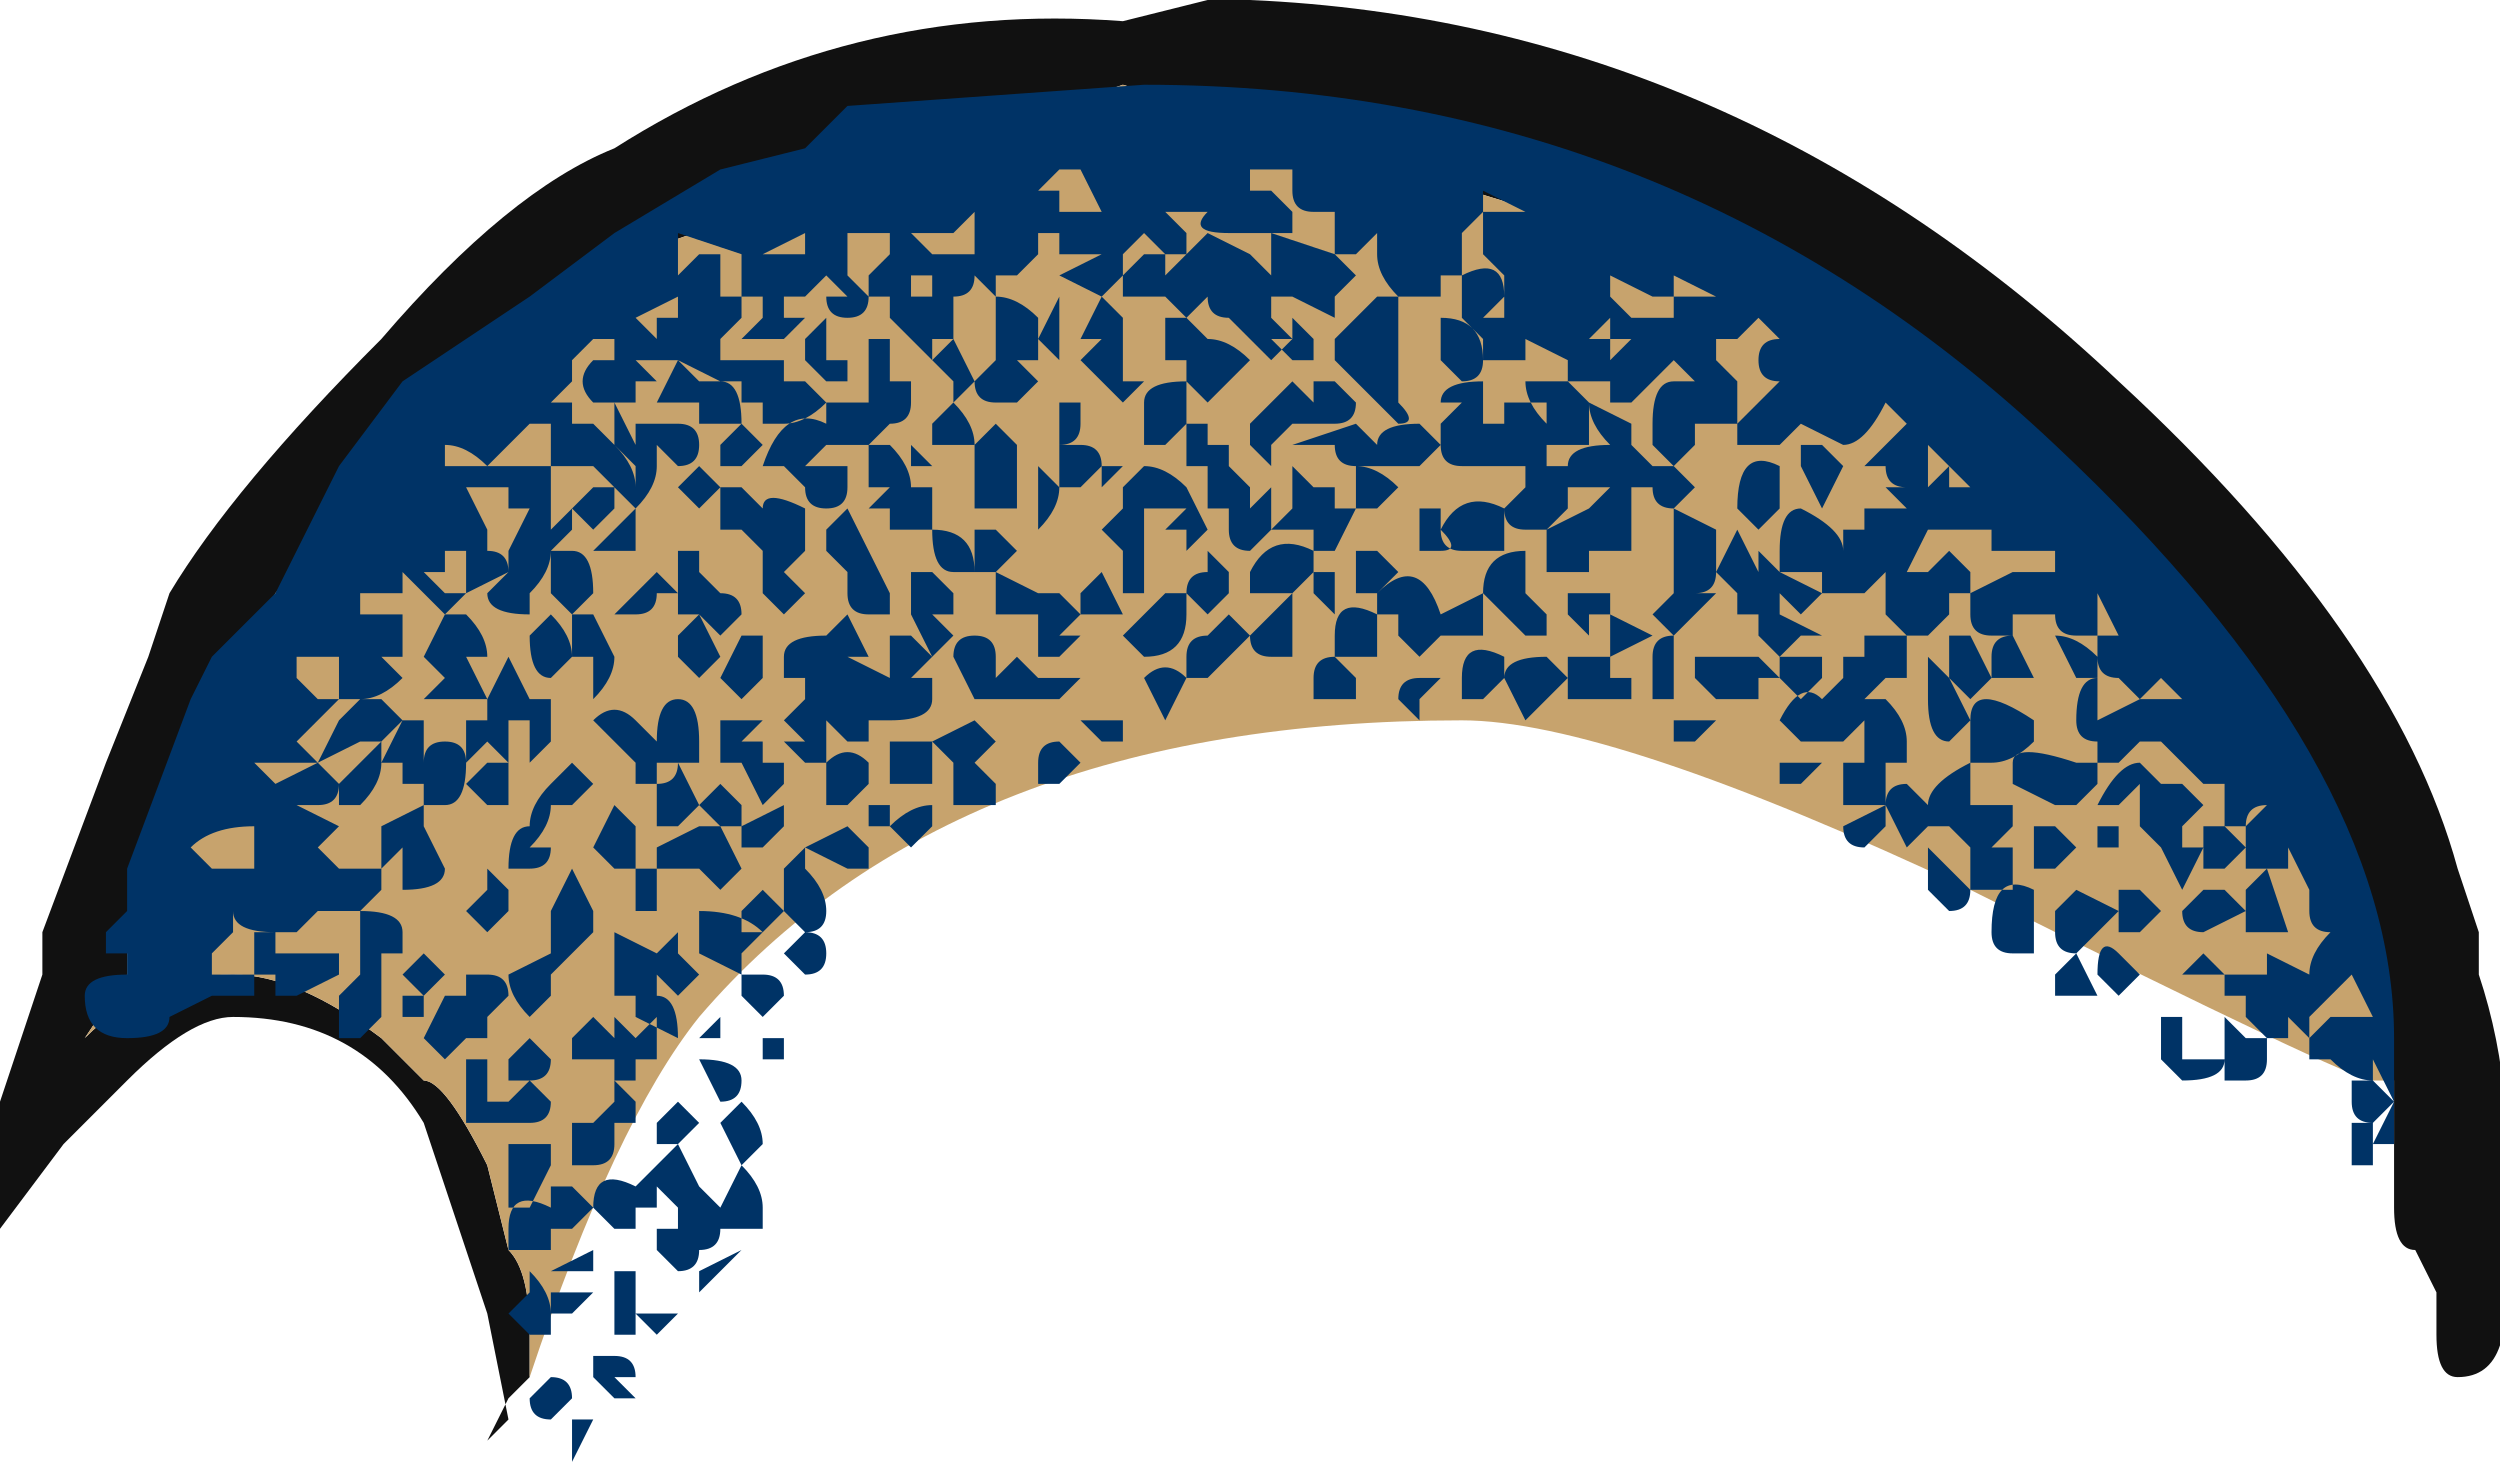 <?xml version="1.0" encoding="UTF-8" standalone="no"?>
<svg xmlns:ffdec="https://www.free-decompiler.com/flash" xmlns:xlink="http://www.w3.org/1999/xlink" ffdec:objectType="shape" height="3.45px" width="5.9px" xmlns="http://www.w3.org/2000/svg">
  <g transform="matrix(1.0, 0.0, 0.0, 1.0, 2.8, 3.05)">
    <path d="M-1.55 0.2 L-1.6 0.25 -1.65 0.35 -1.6 0.3 -1.65 0.05 -1.8 -0.4 Q-1.95 -0.65 -2.25 -0.65 -2.35 -0.65 -2.5 -0.5 L-2.65 -0.35 -2.8 -0.15 -2.8 -0.45 -2.7 -0.75 -2.7 -0.85 -2.55 -1.25 -2.45 -1.5 -2.4 -1.65 Q-2.25 -1.9 -1.9 -2.25 -1.6 -2.6 -1.35 -2.7 -0.8 -3.05 -0.15 -3.0 L0.05 -3.05 0.15 -3.05 Q1.3 -3.0 2.2 -2.15 2.85 -1.55 3.0 -1.0 L3.05 -0.85 3.05 -0.75 Q3.15 -0.45 3.1 -0.1 3.15 0.2 3.0 0.2 2.95 0.2 2.95 0.1 L2.95 0.0 2.9 -0.1 Q2.85 -0.1 2.85 -0.2 L2.85 -0.5 2.7 -1.0 1.65 -2.3 -0.15 -2.85 -1.45 -2.4 -2.15 -1.65 -2.5 -0.85 -2.5 -0.75 -2.6 -0.6 Q-2.45 -0.75 -2.25 -0.75 -2.1 -0.75 -1.9 -0.6 L-1.8 -0.5 Q-1.75 -0.5 -1.65 -0.3 L-1.6 -0.1 Q-1.55 -0.05 -1.55 0.1 L-1.55 0.2" fill="#111111" fill-rule="evenodd" stroke="none"/>
    <path d="M2.85 -0.5 L2.8 -0.5 Q2.75 -0.5 1.85 -0.95 1.0 -1.35 0.65 -1.35 -0.55 -1.35 -1.15 -0.65 -1.35 -0.4 -1.55 0.2 L-1.55 0.1 Q-1.55 -0.05 -1.6 -0.1 L-1.65 -0.3 Q-1.75 -0.5 -1.8 -0.5 L-1.9 -0.6 Q-2.1 -0.75 -2.25 -0.75 -2.45 -0.75 -2.6 -0.6 L-2.5 -0.75 -2.5 -0.85 -2.15 -1.65 -1.45 -2.4 -0.15 -2.85 1.65 -2.3 2.7 -1.0 2.85 -0.5" fill="#c7a36d" fill-rule="evenodd" stroke="none"/>
    <path d="M1.75 -2.0 L1.75 -1.9 1.8 -1.95 1.8 -1.9 1.85 -1.9 1.75 -2.0 M1.65 -2.1 Q1.6 -2.0 1.55 -2.0 L1.45 -2.05 1.4 -2.0 1.3 -2.0 1.3 -2.05 1.4 -2.15 Q1.35 -2.15 1.35 -2.2 1.35 -2.25 1.4 -2.25 L1.35 -2.3 1.3 -2.25 1.25 -2.25 1.25 -2.2 1.3 -2.15 1.3 -2.05 1.2 -2.05 1.2 -2.0 1.15 -1.95 1.2 -1.9 1.15 -1.85 Q1.1 -1.85 1.1 -1.9 L1.05 -1.9 1.05 -1.75 0.95 -1.75 0.95 -1.85 1.0 -1.9 0.9 -1.9 0.9 -1.95 Q0.9 -2.0 1.0 -2.0 0.95 -2.05 0.95 -2.1 L1.05 -2.05 1.05 -2.0 1.1 -1.95 1.15 -1.95 1.1 -2.0 1.1 -2.05 Q1.1 -2.15 1.15 -2.15 L1.2 -2.15 1.15 -2.2 1.05 -2.1 1.0 -2.1 1.0 -2.15 0.9 -2.15 0.9 -2.2 0.8 -2.25 0.8 -2.2 0.7 -2.2 0.7 -2.25 0.65 -2.3 0.65 -2.4 Q0.75 -2.45 0.75 -2.35 L0.7 -2.3 0.75 -2.3 0.75 -2.4 0.7 -2.45 0.7 -2.55 0.8 -2.55 0.7 -2.6 0.7 -2.55 0.65 -2.5 0.65 -2.4 0.6 -2.4 0.6 -2.35 0.5 -2.35 0.5 -2.1 Q0.55 -2.05 0.5 -2.05 L0.35 -2.2 0.35 -2.25 0.45 -2.35 0.5 -2.35 Q0.45 -2.4 0.45 -2.45 L0.45 -2.5 0.4 -2.45 0.35 -2.45 0.35 -2.55 0.3 -2.55 Q0.25 -2.55 0.25 -2.6 L0.25 -2.65 0.15 -2.65 0.15 -2.6 0.2 -2.6 0.25 -2.55 0.25 -2.5 0.2 -2.5 0.35 -2.45 0.4 -2.4 0.35 -2.35 0.35 -2.3 0.25 -2.35 0.2 -2.35 0.2 -2.3 0.25 -2.25 0.25 -2.3 0.3 -2.25 0.3 -2.2 0.25 -2.2 0.2 -2.25 0.25 -2.25 0.2 -2.2 0.1 -2.3 Q0.05 -2.3 0.05 -2.35 L0.0 -2.3 -0.05 -2.35 -0.15 -2.35 -0.15 -2.4 -0.1 -2.45 -0.05 -2.45 -0.1 -2.5 -0.15 -2.45 -0.15 -2.4 -0.2 -2.35 -0.3 -2.4 -0.2 -2.45 -0.3 -2.45 -0.3 -2.5 -0.35 -2.5 -0.35 -2.45 -0.4 -2.4 -0.45 -2.4 -0.45 -2.35 Q-0.4 -2.35 -0.35 -2.3 L-0.35 -2.25 -0.3 -2.35 -0.3 -2.2 -0.35 -2.25 -0.35 -2.2 -0.4 -2.2 -0.35 -2.15 -0.4 -2.1 -0.45 -2.1 Q-0.5 -2.1 -0.5 -2.15 L-0.55 -2.1 -0.55 -2.15 -0.6 -2.2 -0.55 -2.25 -0.5 -2.15 -0.45 -2.2 -0.45 -2.35 -0.5 -2.4 Q-0.5 -2.35 -0.55 -2.35 L-0.55 -2.25 -0.6 -2.25 -0.6 -2.2 -0.7 -2.3 -0.7 -2.35 -0.6 -2.35 -0.6 -2.4 -0.65 -2.4 -0.65 -2.35 -0.75 -2.35 Q-0.75 -2.3 -0.8 -2.3 -0.85 -2.3 -0.85 -2.35 L-0.8 -2.35 -0.85 -2.4 -0.9 -2.35 -0.95 -2.35 -0.95 -2.3 -0.9 -2.3 -0.95 -2.25 -1.05 -2.25 -1.0 -2.3 -1.0 -2.35 -1.05 -2.35 -1.05 -2.45 -1.2 -2.5 -1.2 -2.4 -1.15 -2.45 -1.1 -2.45 -1.1 -2.35 -1.05 -2.35 -1.05 -2.3 -1.1 -2.25 -1.1 -2.2 -0.95 -2.2 -0.95 -2.15 -0.9 -2.15 -0.85 -2.1 Q-0.9 -2.05 -0.95 -2.05 L-1.0 -2.05 -1.0 -2.1 -1.05 -2.1 -1.05 -2.15 -1.1 -2.15 -1.2 -2.2 -1.3 -2.2 -1.25 -2.15 -1.3 -2.15 -1.3 -2.1 -1.35 -2.1 -1.3 -2.0 -1.3 -2.05 -1.2 -2.05 Q-1.15 -2.05 -1.15 -2.0 -1.15 -1.95 -1.2 -1.95 L-1.25 -2.0 -1.25 -1.95 Q-1.25 -1.9 -1.3 -1.85 L-1.35 -1.9 -1.35 -1.85 -1.4 -1.8 -1.45 -1.85 -1.4 -1.9 -1.35 -1.9 -1.4 -1.95 -1.5 -1.95 -1.5 -2.05 -1.55 -2.05 -1.65 -1.95 -1.5 -1.95 -1.5 -1.85 -1.5 -1.8 -1.45 -1.85 -1.45 -1.8 -1.5 -1.75 Q-1.5 -1.7 -1.55 -1.65 L-1.55 -1.6 Q-1.65 -1.6 -1.65 -1.65 L-1.6 -1.7 -1.7 -1.65 -1.7 -1.75 -1.75 -1.75 -1.75 -1.7 -1.8 -1.7 -1.75 -1.65 -1.7 -1.65 -1.75 -1.6 -1.85 -1.7 -1.85 -1.65 -1.95 -1.65 -1.95 -1.6 -1.85 -1.6 -1.85 -1.5 -1.9 -1.5 -1.85 -1.45 Q-1.9 -1.4 -1.95 -1.4 L-2.0 -1.4 -2.0 -1.5 -2.1 -1.5 -2.1 -1.45 -2.05 -1.4 -2.0 -1.4 -2.1 -1.3 -2.05 -1.25 -2.0 -1.35 -1.95 -1.4 -1.9 -1.4 -1.85 -1.35 -1.9 -1.3 -1.9 -1.25 Q-1.9 -1.2 -1.95 -1.15 L-2.0 -1.15 -2.0 -1.2 -1.9 -1.3 -1.95 -1.3 -2.05 -1.25 -2.0 -1.2 Q-2.0 -1.15 -2.05 -1.15 L-2.1 -1.15 -2.0 -1.1 -2.05 -1.05 -2.0 -1.0 -1.9 -1.0 -1.9 -1.1 -1.8 -1.15 -1.8 -1.1 -1.75 -1.0 Q-1.75 -0.95 -1.85 -0.95 L-1.85 -1.05 -1.9 -1.0 -1.9 -0.95 -1.95 -0.9 -2.05 -0.9 -2.1 -0.85 -2.15 -0.85 -2.15 -0.75 -2.2 -0.75 -2.2 -0.7 -2.3 -0.7 -2.4 -0.65 Q-2.4 -0.6 -2.5 -0.6 -2.6 -0.6 -2.6 -0.7 -2.6 -0.75 -2.5 -0.75 L-2.5 -0.8 -2.55 -0.8 -2.55 -0.85 -2.5 -0.9 -2.5 -1.0 -2.35 -1.4 -2.3 -1.5 -2.15 -1.65 -2.0 -1.95 -1.85 -2.15 -1.55 -2.35 -1.35 -2.5 -1.1 -2.65 -0.9 -2.7 -0.8 -2.8 -0.1 -2.85 Q1.15 -2.85 2.05 -2.0 2.85 -1.25 2.85 -0.6 L2.85 -0.35 2.8 -0.35 2.8 -0.3 2.75 -0.3 2.75 -0.4 2.8 -0.4 2.8 -0.35 2.85 -0.45 2.8 -0.4 Q2.75 -0.4 2.75 -0.45 L2.75 -0.5 2.8 -0.5 2.85 -0.45 2.8 -0.55 2.8 -0.5 Q2.75 -0.5 2.7 -0.55 L2.65 -0.55 2.65 -0.6 2.7 -0.65 2.8 -0.65 2.75 -0.75 2.65 -0.65 2.65 -0.6 2.6 -0.65 2.6 -0.6 2.55 -0.6 2.5 -0.65 2.5 -0.7 2.45 -0.7 2.45 -0.75 2.55 -0.75 2.55 -0.8 2.65 -0.75 Q2.65 -0.8 2.7 -0.85 2.65 -0.85 2.65 -0.9 L2.65 -0.95 2.6 -1.05 2.6 -1.0 2.55 -1.0 2.6 -0.85 2.5 -0.85 2.5 -0.95 2.55 -1.0 2.5 -1.0 2.5 -1.1 Q2.5 -1.15 2.55 -1.15 L2.5 -1.1 2.45 -1.1 2.45 -1.2 2.4 -1.2 2.3 -1.3 2.25 -1.3 2.25 -1.4 2.35 -1.4 2.3 -1.45 2.25 -1.4 2.2 -1.45 Q2.15 -1.45 2.15 -1.5 L2.15 -1.55 2.2 -1.55 2.15 -1.65 2.15 -1.55 2.1 -1.55 Q2.05 -1.55 2.05 -1.6 L1.95 -1.6 1.95 -1.55 1.9 -1.55 Q1.85 -1.55 1.85 -1.6 L1.85 -1.65 1.95 -1.7 2.05 -1.7 2.05 -1.75 1.9 -1.75 1.9 -1.8 1.75 -1.8 1.7 -1.7 1.75 -1.7 1.8 -1.75 1.85 -1.7 1.85 -1.65 1.8 -1.65 1.8 -1.6 1.75 -1.55 1.7 -1.55 1.7 -1.45 1.65 -1.45 1.6 -1.4 1.65 -1.4 Q1.7 -1.35 1.7 -1.3 L1.7 -1.25 1.65 -1.25 1.65 -1.15 1.55 -1.15 1.55 -1.25 1.6 -1.25 1.6 -1.35 1.55 -1.3 1.45 -1.3 1.4 -1.35 Q1.45 -1.45 1.5 -1.4 L1.55 -1.45 1.55 -1.5 1.6 -1.5 1.6 -1.55 1.7 -1.55 1.65 -1.6 1.65 -1.7 1.6 -1.65 1.5 -1.65 1.5 -1.7 1.4 -1.7 1.4 -1.75 Q1.4 -1.85 1.45 -1.85 1.55 -1.8 1.55 -1.75 L1.55 -1.8 1.6 -1.8 1.6 -1.85 1.7 -1.85 1.65 -1.9 1.7 -1.9 Q1.65 -1.9 1.65 -1.95 L1.6 -1.95 1.7 -2.05 1.65 -2.1 M1.55 -1.95 L1.5 -1.85 1.45 -1.95 1.45 -2.0 1.5 -2.0 1.55 -1.95 M0.55 -2.6 L0.55 -2.6 M0.55 -2.55 L0.55 -2.55 M0.6 -2.3 Q0.7 -2.3 0.7 -2.2 0.7 -2.15 0.65 -2.15 L0.6 -2.2 0.6 -2.3 M0.2 -2.5 L0.1 -2.5 Q0.0 -2.5 0.05 -2.55 L-0.05 -2.55 0.0 -2.5 0.0 -2.45 0.05 -2.5 0.15 -2.45 0.2 -2.4 0.2 -2.5 M0.15 -2.2 L0.05 -2.1 0.0 -2.15 0.0 -2.2 -0.05 -2.2 -0.05 -2.3 0.0 -2.3 0.05 -2.25 Q0.1 -2.25 0.15 -2.2 M0.3 -2.1 L0.3 -2.15 0.35 -2.15 0.4 -2.1 Q0.4 -2.05 0.35 -2.05 L0.25 -2.05 0.2 -2.0 0.2 -1.95 0.15 -2.0 0.15 -2.05 0.2 -2.1 0.25 -2.15 0.3 -2.1 M0.05 -2.0 L0.1 -2.0 0.1 -1.95 0.15 -1.9 0.15 -1.85 0.2 -1.9 0.2 -1.8 0.15 -1.75 Q0.1 -1.75 0.1 -1.8 L0.1 -1.85 0.05 -1.85 0.05 -1.95 0.0 -1.95 0.0 -2.05 0.05 -2.05 0.05 -2.0 M0.05 -1.8 L0.0 -1.75 0.0 -1.8 -0.05 -1.8 0.0 -1.85 -0.1 -1.85 -0.1 -1.75 -0.15 -1.75 -0.2 -1.8 -0.15 -1.85 -0.15 -1.9 -0.1 -1.95 Q-0.05 -1.95 0.0 -1.9 L0.0 -1.9 0.05 -1.8 M0.35 -1.9 L0.35 -1.85 0.4 -1.85 0.35 -1.75 0.3 -1.75 0.3 -1.8 Q0.25 -1.8 0.2 -1.8 L0.25 -1.85 0.25 -1.95 0.3 -1.9 0.35 -1.9 M0.25 -2.0 L0.4 -2.05 0.45 -2.0 0.45 -1.95 0.4 -1.95 Q0.35 -1.95 0.35 -2.0 L0.25 -2.0 M0.7 -2.1 L0.7 -2.05 0.75 -2.05 0.75 -2.1 0.85 -2.1 0.85 -2.05 Q0.8 -2.1 0.8 -2.15 L0.9 -2.15 0.95 -2.1 0.95 -2.0 0.85 -2.0 0.85 -1.95 0.9 -1.95 0.9 -1.85 0.85 -1.8 0.95 -1.85 0.95 -1.7 0.85 -1.7 0.85 -1.8 0.8 -1.8 Q0.75 -1.8 0.75 -1.85 L0.8 -1.9 0.8 -1.95 0.65 -1.95 Q0.6 -1.95 0.6 -2.0 L0.55 -1.95 0.45 -1.95 0.45 -2.0 Q0.45 -2.05 0.55 -2.05 L0.6 -2.0 0.6 -2.1 Q0.6 -2.15 0.7 -2.15 L0.7 -2.1 M0.6 -2.1 L0.6 -2.05 0.65 -2.1 0.6 -2.1 M0.4 -1.95 Q0.45 -1.95 0.5 -1.9 L0.45 -1.85 0.4 -1.85 Q0.4 -1.9 0.4 -1.95 M0.6 -1.8 Q0.65 -1.9 0.75 -1.85 L0.75 -1.75 0.65 -1.75 Q0.6 -1.75 0.6 -1.8 0.65 -1.75 0.6 -1.75 L0.55 -1.75 0.55 -1.85 0.6 -1.85 0.6 -1.8 M1.2 -2.35 L1.25 -2.35 1.15 -2.4 1.15 -2.35 1.1 -2.35 1.0 -2.4 1.0 -2.35 1.05 -2.3 1.15 -2.3 1.15 -2.35 1.2 -2.35 M1.0 -2.5 L1.0 -2.5 M0.95 -2.25 L1.0 -2.25 1.0 -2.3 0.95 -2.25 M1.0 -2.2 L1.05 -2.25 1.0 -2.25 1.0 -2.2 M0.75 -2.0 L0.75 -2.0 M1.15 -1.85 L1.25 -1.8 1.25 -1.7 1.3 -1.8 1.35 -1.7 1.35 -1.75 1.4 -1.7 1.5 -1.65 1.45 -1.6 1.4 -1.65 1.4 -1.6 1.5 -1.55 1.45 -1.55 1.4 -1.5 1.5 -1.5 1.5 -1.45 1.45 -1.4 1.4 -1.45 1.35 -1.45 1.35 -1.4 1.25 -1.4 1.2 -1.45 1.2 -1.5 1.35 -1.5 1.4 -1.45 1.4 -1.5 1.35 -1.55 1.35 -1.6 1.3 -1.6 1.3 -1.65 1.25 -1.7 Q1.25 -1.65 1.2 -1.65 L1.25 -1.65 1.15 -1.55 1.15 -1.45 1.1 -1.45 1.1 -1.5 Q1.1 -1.55 1.15 -1.55 L1.1 -1.6 1.15 -1.65 1.15 -1.85 M1.4 -1.95 L1.4 -1.85 1.35 -1.8 1.3 -1.85 Q1.3 -2.0 1.4 -1.95 M1.15 -1.45 L1.15 -1.4 1.1 -1.4 1.1 -1.45 1.15 -1.45 M1.25 -1.35 L1.2 -1.3 1.15 -1.3 1.15 -1.35 1.25 -1.35 M0.95 -1.55 L0.9 -1.6 0.9 -1.65 1.0 -1.65 1.0 -1.6 1.1 -1.55 1.0 -1.5 1.0 -1.6 0.95 -1.6 0.95 -1.55 M0.8 -1.7 L0.8 -1.65 0.85 -1.6 0.85 -1.55 0.8 -1.55 0.7 -1.65 0.7 -1.55 0.6 -1.55 0.55 -1.5 0.5 -1.55 0.5 -1.6 0.45 -1.6 0.45 -1.65 Q0.55 -1.75 0.6 -1.6 L0.7 -1.65 Q0.7 -1.75 0.8 -1.75 L0.8 -1.7 M0.9 -1.5 L1.0 -1.5 1.0 -1.45 1.05 -1.45 1.05 -1.4 0.9 -1.4 0.9 -1.45 0.8 -1.35 0.75 -1.45 Q0.75 -1.5 0.85 -1.5 L0.9 -1.45 0.9 -1.5 M0.75 -1.5 L0.75 -1.45 0.7 -1.4 0.65 -1.4 0.65 -1.45 Q0.65 -1.55 0.75 -1.5 M1.4 -1.25 L1.4 -1.25 1.5 -1.25 1.45 -1.2 1.4 -1.2 1.4 -1.25 M0.45 -1.75 L0.5 -1.7 0.45 -1.65 0.4 -1.65 0.4 -1.75 0.45 -1.75 M0.45 -1.55 L0.45 -1.5 0.35 -1.5 0.35 -1.55 Q0.35 -1.65 0.45 -1.6 L0.45 -1.55 M0.4 -1.4 L0.3 -1.4 0.3 -1.45 Q0.3 -1.5 0.35 -1.5 L0.4 -1.45 0.4 -1.4 M0.6 -1.45 L0.55 -1.4 0.55 -1.35 0.5 -1.4 Q0.5 -1.45 0.55 -1.45 L0.6 -1.45 M0.35 -1.7 L0.35 -1.6 0.3 -1.65 0.3 -1.7 0.25 -1.65 0.25 -1.5 0.2 -1.5 Q0.15 -1.5 0.15 -1.55 L0.15 -1.55 0.25 -1.65 0.15 -1.65 0.15 -1.7 Q0.2 -1.8 0.3 -1.75 L0.3 -1.7 0.35 -1.7 M0.1 -1.7 L0.1 -1.65 0.05 -1.6 0.0 -1.65 Q0.0 -1.7 0.05 -1.7 L0.05 -1.75 0.1 -1.7 M0.15 -1.55 L0.1 -1.5 0.05 -1.45 0.0 -1.45 -0.05 -1.35 -0.1 -1.45 Q-0.05 -1.5 0.0 -1.45 L0.0 -1.5 Q0.0 -1.55 0.05 -1.55 L0.1 -1.6 0.15 -1.55 M0.15 -1.4 L0.15 -1.4 M2.4 -1.15 L2.35 -1.1 2.35 -1.05 2.4 -1.05 2.35 -0.95 2.3 -1.05 2.25 -1.1 2.25 -1.2 2.2 -1.15 2.15 -1.15 Q2.2 -1.25 2.25 -1.25 L2.3 -1.2 2.35 -1.2 2.4 -1.15 M2.2 -1.25 L2.15 -1.25 2.15 -1.3 Q2.1 -1.3 2.1 -1.35 L2.1 -1.35 Q2.1 -1.45 2.15 -1.45 L2.15 -1.35 2.25 -1.4 2.25 -1.3 2.2 -1.25 M2.3 -0.9 L2.25 -0.85 2.2 -0.85 2.2 -0.95 2.25 -0.95 2.3 -0.9 M2.2 -1.05 L2.15 -1.05 2.15 -1.1 2.2 -1.1 2.2 -1.05 M2.45 -1.0 L2.4 -1.0 2.4 -1.1 2.45 -1.1 2.5 -1.05 2.45 -1.0 M2.4 -0.95 L2.45 -0.95 2.5 -0.9 2.4 -0.85 Q2.35 -0.85 2.35 -0.9 L2.4 -0.95 M1.85 -1.4 L1.8 -1.45 1.85 -1.35 1.8 -1.3 Q1.75 -1.3 1.75 -1.4 L1.75 -1.5 1.8 -1.45 1.8 -1.55 1.85 -1.55 1.9 -1.45 1.85 -1.4 M1.95 -1.55 L2.0 -1.45 1.9 -1.45 1.9 -1.5 Q1.9 -1.55 1.95 -1.55 M2.1 -1.45 L2.05 -1.55 Q2.1 -1.55 2.15 -1.5 L2.15 -1.45 2.1 -1.45 M2.0 -1.35 L2.0 -1.3 Q1.95 -1.25 1.9 -1.25 L1.85 -1.25 1.85 -1.35 Q1.85 -1.45 2.0 -1.35 M1.75 -1.65 L1.75 -1.65 M1.75 -1.15 Q1.75 -1.2 1.85 -1.25 L1.85 -1.15 1.95 -1.15 1.95 -1.1 1.9 -1.05 1.95 -1.05 1.95 -0.95 1.85 -0.95 Q1.85 -0.9 1.8 -0.9 L1.75 -0.95 1.75 -1.05 1.85 -0.95 1.85 -1.05 1.8 -1.1 1.75 -1.1 1.7 -1.05 1.65 -1.15 Q1.65 -1.2 1.7 -1.2 L1.75 -1.15 M1.65 -1.1 L1.6 -1.05 Q1.55 -1.05 1.55 -1.1 L1.65 -1.15 1.65 -1.1 M2.15 -1.25 L2.15 -1.2 2.1 -1.15 2.05 -1.15 1.95 -1.2 1.95 -1.25 Q1.95 -1.3 2.1 -1.25 L2.15 -1.25 M2.05 -1.0 L2.0 -1.0 2.0 -1.1 2.05 -1.1 2.1 -1.05 2.05 -1.0 M2.1 -0.9 L2.05 -0.9 2.1 -0.95 2.2 -0.9 2.1 -0.8 Q2.05 -0.8 2.05 -0.85 L2.05 -0.9 2.1 -0.9 M1.95 -0.8 Q1.9 -0.8 1.9 -0.85 1.9 -1.0 2.0 -0.95 L2.0 -0.8 1.95 -0.8 M2.05 -0.7 L2.05 -0.75 2.1 -0.8 2.15 -0.7 2.05 -0.7 M2.55 -0.55 Q2.55 -0.5 2.5 -0.5 L2.45 -0.5 2.45 -0.65 2.5 -0.6 2.55 -0.6 2.55 -0.55 M2.4 -0.75 L2.35 -0.75 2.4 -0.8 2.45 -0.75 2.4 -0.75 M2.15 -0.75 Q2.15 -0.85 2.2 -0.8 L2.25 -0.75 2.2 -0.7 2.15 -0.75 M2.35 -0.65 L2.35 -0.55 2.45 -0.55 Q2.45 -0.5 2.35 -0.5 L2.3 -0.55 2.3 -0.65 2.35 -0.65 M-0.8 -2.55 L-0.8 -2.55 M-0.8 -2.5 L-0.8 -2.4 -0.75 -2.35 -0.75 -2.4 -0.7 -2.45 -0.7 -2.5 -0.8 -2.5 M-0.9 -2.45 L-0.9 -2.5 -1.0 -2.45 -0.9 -2.45 M-0.85 -2.2 L-0.8 -2.2 -0.8 -2.15 -0.85 -2.15 -0.9 -2.2 -0.9 -2.25 -0.85 -2.3 -0.85 -2.2 M-1.3 -2.3 L-1.25 -2.25 -1.25 -2.3 -1.2 -2.3 -1.2 -2.35 -1.3 -2.3 M-1.35 -2.3 L-1.35 -2.25 -1.4 -2.25 -1.45 -2.2 -1.45 -2.15 -1.5 -2.1 -1.45 -2.1 -1.45 -2.05 -1.4 -2.05 -1.35 -2.0 -1.35 -2.1 -1.4 -2.1 Q-1.45 -2.15 -1.4 -2.2 L-1.35 -2.2 -1.35 -2.3 M-1.15 -2.25 L-1.15 -2.25 M-1.1 -2.15 Q-1.05 -2.15 -1.05 -2.05 L-1.15 -2.05 -1.15 -2.1 -1.25 -2.1 -1.2 -2.2 -1.15 -2.15 -1.1 -2.15 M-1.35 -2.0 Q-1.3 -1.95 -1.3 -1.9 L-1.3 -1.95 -1.35 -2.0 M-1.1 -1.9 L-1.15 -1.85 -1.2 -1.9 -1.15 -1.95 -1.1 -1.9 -1.05 -1.9 -1.0 -1.85 Q-1.0 -1.9 -0.9 -1.85 L-0.9 -1.75 -0.95 -1.7 -0.9 -1.65 -0.95 -1.6 -1.0 -1.65 -1.0 -1.75 -1.05 -1.8 -1.1 -1.8 -1.1 -1.85 -1.1 -1.9 M-1.1 -2.0 L-1.05 -2.05 -1.0 -2.0 -1.05 -1.95 -1.1 -1.95 -1.1 -2.0 M-0.75 -2.2 L-0.75 -2.25 -0.7 -2.25 -0.7 -2.15 -0.65 -2.15 -0.65 -2.1 Q-0.65 -2.05 -0.7 -2.05 L-0.75 -2.0 -0.85 -2.0 -0.85 -2.1 -0.75 -2.1 -0.75 -2.2 M-0.95 -1.95 L-1.0 -1.95 Q-0.95 -2.1 -0.85 -2.05 L-0.85 -2.0 -0.9 -1.95 -0.9 -1.9 -0.95 -1.95 M-0.75 -2.0 L-0.7 -2.0 Q-0.65 -1.95 -0.65 -1.9 L-0.6 -1.9 -0.6 -1.8 -0.7 -1.8 -0.7 -1.85 -0.75 -1.85 -0.7 -1.9 -0.75 -1.9 -0.75 -2.0 M-0.8 -1.95 L-0.8 -1.9 Q-0.8 -1.85 -0.85 -1.85 -0.9 -1.85 -0.9 -1.9 L-0.9 -1.95 -0.8 -1.95 M-0.8 -1.85 L-0.75 -1.75 -0.8 -1.7 -0.85 -1.75 -0.85 -1.8 -0.8 -1.85 M-0.15 -2.65 L-0.15 -2.65 M-0.05 -2.45 L-0.05 -2.4 0.0 -2.45 -0.05 -2.45 M-0.25 -2.65 L-0.3 -2.65 -0.35 -2.6 -0.3 -2.6 -0.3 -2.55 -0.2 -2.55 -0.25 -2.65 M-0.2 -2.35 L-0.15 -2.3 -0.15 -2.15 -0.1 -2.15 -0.15 -2.1 -0.25 -2.2 -0.2 -2.25 -0.25 -2.25 -0.2 -2.35 M-0.5 -2.55 L-0.55 -2.5 -0.65 -2.5 -0.6 -2.45 -0.5 -2.45 -0.5 -2.55 M-0.45 -2.05 L-0.4 -2.0 -0.4 -1.85 -0.5 -1.85 -0.5 -2.0 -0.45 -2.05 M-0.6 -2.05 L-0.55 -2.1 Q-0.5 -2.05 -0.5 -2.0 L-0.6 -2.0 -0.6 -2.05 M-0.65 -2.0 L-0.6 -1.95 -0.65 -1.95 -0.65 -2.0 M-0.45 -1.8 L-0.4 -1.75 -0.45 -1.7 -0.5 -1.7 -0.5 -1.8 -0.45 -1.8 M-0.35 -1.9 L-0.35 -1.95 -0.3 -1.9 -0.3 -2.0 -0.25 -2.0 Q-0.2 -2.0 -0.2 -1.95 L-0.25 -1.9 -0.3 -1.9 Q-0.3 -1.85 -0.35 -1.8 L-0.35 -1.9 M-0.1 -2.1 Q-0.1 -2.15 0.0 -2.15 L0.0 -2.05 -0.05 -2.0 -0.1 -2.0 -0.1 -2.1 M-0.3 -2.0 L-0.3 -2.1 -0.25 -2.1 -0.25 -2.05 Q-0.25 -2.0 -0.3 -2.0 M-0.2 -1.9 L-0.2 -1.95 -0.15 -1.95 -0.2 -1.9 M-1.65 -1.8 L-1.65 -1.75 Q-1.6 -1.75 -1.6 -1.7 L-1.6 -1.75 -1.55 -1.85 -1.6 -1.85 -1.6 -1.9 -1.7 -1.9 -1.65 -1.8 M-1.7 -1.95 L-1.65 -1.95 Q-1.7 -2.0 -1.75 -2.0 L-1.75 -1.95 -1.7 -1.95 M-1.5 -1.75 L-1.45 -1.75 Q-1.4 -1.75 -1.4 -1.65 L-1.45 -1.6 -1.5 -1.65 -1.5 -1.75 M-1.75 -1.75 L-1.75 -1.75 M-1.75 -1.6 L-1.7 -1.6 Q-1.65 -1.55 -1.65 -1.5 L-1.7 -1.5 -1.65 -1.4 -1.8 -1.4 -1.75 -1.45 -1.8 -1.5 -1.75 -1.6 M-1.65 -1.35 L-1.65 -1.4 -1.6 -1.5 -1.55 -1.4 -1.5 -1.4 -1.5 -1.3 -1.55 -1.25 Q-1.55 -1.3 -1.55 -1.35 L-1.6 -1.35 -1.6 -1.25 -1.65 -1.3 -1.7 -1.25 -1.7 -1.35 -1.65 -1.35 M-1.5 -1.45 Q-1.55 -1.45 -1.55 -1.55 L-1.5 -1.6 Q-1.45 -1.55 -1.45 -1.5 L-1.5 -1.45 M-1.85 -1.25 L-1.9 -1.25 -1.85 -1.35 -1.8 -1.35 -1.8 -1.25 Q-1.8 -1.3 -1.75 -1.3 -1.7 -1.3 -1.7 -1.25 -1.7 -1.15 -1.75 -1.15 L-1.8 -1.15 -1.8 -1.2 -1.85 -1.2 -1.85 -1.25 M-2.15 -1.2 L-2.05 -1.25 -2.2 -1.25 -2.15 -1.2 M-2.1 -1.05 L-2.1 -1.05 M-1.6 -1.2 L-1.6 -1.15 -1.65 -1.15 -1.7 -1.2 -1.65 -1.25 -1.6 -1.25 -1.6 -1.2 M-1.5 -1.15 Q-1.5 -1.1 -1.55 -1.05 L-1.5 -1.05 Q-1.5 -1.0 -1.55 -1.0 L-1.6 -1.0 Q-1.6 -1.1 -1.55 -1.1 -1.55 -1.15 -1.5 -1.2 L-1.45 -1.25 -1.4 -1.2 -1.45 -1.15 -1.5 -1.15 M-1.65 -0.95 L-1.65 -1.0 -1.6 -0.95 -1.6 -0.9 -1.65 -0.85 -1.7 -0.9 -1.65 -0.95 M-1.45 -1.0 L-1.4 -0.9 -1.4 -0.85 -1.45 -0.8 -1.5 -0.75 -1.5 -0.7 -1.55 -0.65 Q-1.6 -0.7 -1.6 -0.75 L-1.5 -0.8 -1.5 -0.9 -1.45 -1.0 M-2.3 -1.0 L-2.2 -1.0 -2.2 -1.1 Q-2.3 -1.1 -2.35 -1.05 L-2.3 -1.0 M-2.25 -0.9 L-2.25 -0.85 -2.3 -0.8 -2.3 -0.75 -2.2 -0.75 -2.2 -0.85 -2.15 -0.85 Q-2.25 -0.85 -2.25 -0.9 M-1.7 -0.7 L-1.7 -0.75 -1.65 -0.75 Q-1.6 -0.75 -1.6 -0.7 L-1.65 -0.65 -1.65 -0.6 -1.7 -0.6 -1.75 -0.55 -1.8 -0.6 -1.75 -0.7 -1.7 -0.7 M-1.8 -0.7 L-1.8 -0.65 -1.85 -0.65 -1.85 -0.7 -1.8 -0.7 -1.85 -0.75 -1.8 -0.8 -1.75 -0.75 -1.8 -0.7 M-1.65 -0.5 L-1.65 -0.45 -1.6 -0.45 -1.55 -0.5 -1.6 -0.5 -1.6 -0.55 -1.55 -0.6 -1.5 -0.55 Q-1.5 -0.5 -1.55 -0.5 L-1.5 -0.45 Q-1.5 -0.4 -1.55 -0.4 L-1.7 -0.4 -1.7 -0.55 -1.65 -0.55 -1.65 -0.5 M-1.9 -0.8 L-1.9 -0.65 -1.95 -0.6 -2.0 -0.6 -2.0 -0.7 -1.95 -0.75 -1.95 -0.9 Q-1.85 -0.9 -1.85 -0.85 L-1.85 -0.8 -1.9 -0.8 M-2.0 -0.8 L-2.0 -0.75 -2.1 -0.7 -2.15 -0.7 -2.15 -0.8 -2.0 -0.8 M-1.5 -0.35 L-1.5 -0.3 -1.55 -0.2 -1.6 -0.2 -1.6 -0.35 -1.5 -0.35 M-1.5 -0.15 L-1.5 -0.1 -1.6 -0.1 -1.6 -0.15 Q-1.6 -0.25 -1.5 -0.2 L-1.5 -0.15 -1.5 -0.2 -1.5 -0.25 -1.45 -0.25 -1.4 -0.2 -1.45 -0.15 -1.5 -0.15 M-1.55 -0.05 Q-1.5 0.0 -1.5 0.05 L-1.5 0.1 -1.55 0.1 -1.6 0.05 -1.55 0.0 -1.55 -0.05 M-1.5 -0.05 L-1.4 -0.1 -1.4 -0.05 -1.5 -0.05 M-0.1 -1.75 L-0.1 -1.65 -0.15 -1.65 -0.15 -1.75 -0.1 -1.75 M-0.15 -1.6 L-0.25 -1.6 -0.25 -1.65 -0.2 -1.7 -0.15 -1.6 M0.0 -1.65 L0.0 -1.6 Q0.0 -1.5 -0.1 -1.5 L-0.15 -1.55 -0.05 -1.65 0.0 -1.65 M-0.3 -1.65 L-0.25 -1.6 -0.3 -1.55 -0.25 -1.55 -0.3 -1.5 -0.35 -1.5 -0.35 -1.6 -0.45 -1.6 -0.45 -1.7 -0.35 -1.65 -0.3 -1.65 M-0.3 -1.4 L-0.35 -1.4 -0.35 -1.45 -0.25 -1.45 -0.3 -1.4 M-0.2 -1.35 L-0.15 -1.35 -0.15 -1.3 -0.2 -1.3 -0.25 -1.35 -0.2 -1.35 M-0.65 -1.65 L-0.65 -1.7 -0.6 -1.7 -0.55 -1.65 -0.55 -1.6 -0.6 -1.6 -0.55 -1.55 -0.6 -1.5 -0.65 -1.6 -0.65 -1.65 M-0.7 -1.6 L-0.75 -1.6 Q-0.8 -1.6 -0.8 -1.65 L-0.8 -1.7 -0.75 -1.75 -0.7 -1.65 -0.7 -1.6 M-0.65 -1.55 L-0.6 -1.5 -0.65 -1.45 -0.6 -1.45 -0.6 -1.4 Q-0.6 -1.35 -0.7 -1.35 L-0.75 -1.35 -0.75 -1.3 -0.8 -1.3 -0.85 -1.35 -0.85 -1.25 -0.9 -1.25 -0.95 -1.3 -0.9 -1.3 -0.95 -1.35 -0.9 -1.4 -0.9 -1.45 -0.95 -1.45 -0.95 -1.5 Q-0.95 -1.55 -0.85 -1.55 L-0.8 -1.6 -0.75 -1.5 -0.8 -1.5 -0.7 -1.45 -0.7 -1.55 -0.65 -1.55 M-0.45 -1.4 L-0.5 -1.4 -0.55 -1.5 Q-0.55 -1.55 -0.5 -1.55 -0.45 -1.55 -0.45 -1.5 L-0.45 -1.45 -0.4 -1.5 -0.35 -1.45 -0.35 -1.4 -0.45 -1.4 M-0.55 -1.7 Q-0.6 -1.7 -0.6 -1.8 -0.5 -1.8 -0.5 -1.7 L-0.55 -1.7 M-0.5 -1.25 L-0.55 -1.25 -0.6 -1.3 -0.5 -1.35 -0.45 -1.3 -0.5 -1.25 -0.45 -1.2 -0.45 -1.15 -0.5 -1.15 -0.55 -1.15 -0.55 -1.25 -0.5 -1.25 M-0.6 -1.25 L-0.6 -1.2 -0.7 -1.2 -0.7 -1.3 -0.6 -1.3 -0.6 -1.25 M-0.7 -1.1 L-0.75 -1.1 -0.75 -1.15 -0.7 -1.15 -0.7 -1.1 Q-0.65 -1.15 -0.6 -1.15 L-0.6 -1.1 -0.65 -1.05 -0.7 -1.1 M-0.35 -1.2 L-0.35 -1.25 Q-0.35 -1.3 -0.3 -1.3 L-0.25 -1.25 -0.3 -1.2 -0.35 -1.2 M-1.05 -1.4 L-1.1 -1.45 -1.05 -1.55 -1.0 -1.55 -1.0 -1.45 -1.05 -1.4 M-1.0 -1.35 L-1.05 -1.3 -1.0 -1.3 -1.0 -1.25 -0.95 -1.25 -0.95 -1.2 -1.0 -1.15 -1.05 -1.25 -1.1 -1.25 -1.1 -1.35 -1.0 -1.35 M-1.15 -1.7 L-1.1 -1.65 Q-1.05 -1.65 -1.05 -1.6 L-1.1 -1.55 -1.15 -1.6 -1.2 -1.6 -1.2 -1.75 -1.15 -1.75 -1.15 -1.7 M-1.2 -1.65 L-1.25 -1.65 Q-1.25 -1.6 -1.3 -1.6 L-1.35 -1.6 -1.25 -1.7 -1.2 -1.65 M-1.15 -1.6 L-1.1 -1.5 -1.15 -1.45 -1.2 -1.5 -1.2 -1.55 -1.15 -1.6 M-1.4 -1.75 L-1.3 -1.85 -1.3 -1.75 -1.4 -1.75 M-1.4 -1.6 L-1.35 -1.5 Q-1.35 -1.45 -1.4 -1.4 L-1.4 -1.5 -1.45 -1.5 -1.45 -1.6 -1.4 -1.6 M-1.3 -1.35 L-1.25 -1.3 Q-1.25 -1.4 -1.2 -1.4 -1.15 -1.4 -1.15 -1.3 L-1.15 -1.25 -1.25 -1.25 -1.25 -1.2 Q-1.2 -1.2 -1.2 -1.25 L-1.15 -1.15 -1.2 -1.1 -1.25 -1.1 -1.25 -1.2 -1.3 -1.2 -1.3 -1.25 -1.4 -1.35 Q-1.35 -1.4 -1.3 -1.35 M-1.1 -1.2 L-1.05 -1.15 -1.05 -1.1 -1.1 -1.1 -1.15 -1.15 -1.1 -1.2 M-1.3 -1.0 L-1.35 -1.0 -1.4 -1.05 -1.35 -1.15 -1.3 -1.1 -1.3 -1.0 -1.25 -1.0 -1.25 -1.05 -1.15 -1.1 -1.1 -1.1 -1.05 -1.0 -1.1 -0.95 -1.15 -1.0 -1.25 -1.0 -1.25 -0.9 -1.3 -0.9 -1.3 -0.95 -1.3 -1.0 M-0.85 -1.15 L-0.85 -1.25 Q-0.8 -1.3 -0.75 -1.25 L-0.75 -1.2 -0.8 -1.15 -0.85 -1.15 M-1.05 -1.05 L-1.05 -1.1 -0.95 -1.15 -0.95 -1.1 -1.0 -1.05 -1.05 -1.05 M-1.0 -0.95 L-0.95 -0.9 -1.0 -0.85 -1.05 -0.85 -1.05 -0.9 -1.0 -0.95 M-0.95 -0.95 L-0.95 -1.0 -0.9 -1.05 -0.9 -1.0 Q-0.85 -0.95 -0.85 -0.9 -0.85 -0.85 -0.9 -0.85 -0.85 -0.85 -0.85 -0.8 -0.85 -0.75 -0.9 -0.75 L-0.95 -0.8 -0.9 -0.85 -0.95 -0.9 -0.95 -0.95 M-0.8 -1.0 L-0.9 -1.05 -0.8 -1.1 -0.75 -1.05 -0.75 -1.0 -0.8 -1.0 M-1.05 -0.8 L-1.05 -0.75 -1.15 -0.8 -1.15 -0.9 Q-1.05 -0.9 -1.0 -0.85 L-1.05 -0.8 M-1.05 -0.7 L-1.05 -0.75 -1.0 -0.75 Q-0.95 -0.75 -0.95 -0.7 L-1.0 -0.65 -1.05 -0.7 M-0.95 -0.55 L-1.0 -0.55 -1.0 -0.6 -0.95 -0.6 -0.95 -0.55 M-1.2 -0.8 L-1.15 -0.75 -1.2 -0.7 -1.25 -0.75 -1.25 -0.7 Q-1.2 -0.7 -1.2 -0.6 L-1.3 -0.65 -1.3 -0.7 -1.35 -0.7 -1.35 -0.85 -1.25 -0.8 -1.2 -0.85 -1.2 -0.8 M-1.25 -0.65 L-1.25 -0.55 -1.3 -0.55 -1.3 -0.5 -1.35 -0.5 -1.35 -0.55 -1.45 -0.55 -1.45 -0.6 -1.4 -0.65 -1.35 -0.6 -1.35 -0.65 -1.3 -0.6 -1.25 -0.65 M-1.3 -0.45 L-1.3 -0.4 -1.35 -0.4 -1.35 -0.35 Q-1.35 -0.3 -1.4 -0.3 L-1.45 -0.3 -1.45 -0.4 -1.4 -0.4 -1.35 -0.45 -1.35 -0.5 -1.3 -0.45 M-1.1 -0.6 L-1.15 -0.6 -1.1 -0.65 -1.1 -0.6 M-1.25 -0.35 L-1.25 -0.4 -1.2 -0.45 -1.15 -0.4 -1.2 -0.35 -1.25 -0.35 M-1.25 -0.3 L-1.2 -0.35 -1.15 -0.25 -1.1 -0.2 -1.1 -0.15 Q-1.1 -0.1 -1.15 -0.1 L-1.15 -0.15 -1.2 -0.15 -1.2 -0.2 -1.25 -0.25 -1.25 -0.2 -1.3 -0.2 -1.3 -0.15 -1.35 -0.15 -1.4 -0.2 Q-1.4 -0.3 -1.3 -0.25 L-1.25 -0.3 M-1.3 -0.05 L-1.3 0.05 -1.2 0.05 -1.25 0.1 -1.3 0.05 -1.3 0.1 -1.35 0.1 -1.35 -0.05 -1.3 -0.05 M-1.1 -0.2 L-1.05 -0.3 Q-1.0 -0.25 -1.0 -0.2 L-1.0 -0.15 -1.1 -0.15 -1.1 -0.2 M-1.25 -0.1 L-1.25 -0.15 -1.15 -0.15 -1.15 -0.1 Q-1.15 -0.05 -1.2 -0.05 L-1.25 -0.1 M-1.15 -0.05 L-1.05 -0.1 -1.15 0.0 -1.15 -0.05 M-1.0 -0.35 L-1.05 -0.3 -1.1 -0.4 -1.05 -0.45 Q-1.0 -0.4 -1.0 -0.35 M-1.05 -0.5 Q-1.05 -0.45 -1.1 -0.45 L-1.15 -0.55 Q-1.05 -0.55 -1.05 -0.5 M-1.45 0.0 L-1.4 0.0 -1.45 0.05 -1.5 0.05 -1.5 0.0 -1.45 0.0 M-1.3 0.2 L-1.35 0.2 -1.3 0.25 -1.35 0.25 -1.4 0.2 Q-1.4 0.25 -1.4 0.2 L-1.4 0.15 -1.35 0.15 Q-1.3 0.15 -1.3 0.2 M-1.25 0.25 L-1.25 0.25 M-1.4 0.3 L-1.45 0.4 -1.45 0.3 -1.4 0.3 M-1.5 0.05 L-1.5 0.05 M-1.5 0.2 Q-1.45 0.2 -1.45 0.25 L-1.5 0.3 Q-1.55 0.3 -1.55 0.25 L-1.5 0.2" fill="#003366" fill-rule="evenodd" stroke="none"/>
  </g>
</svg>
